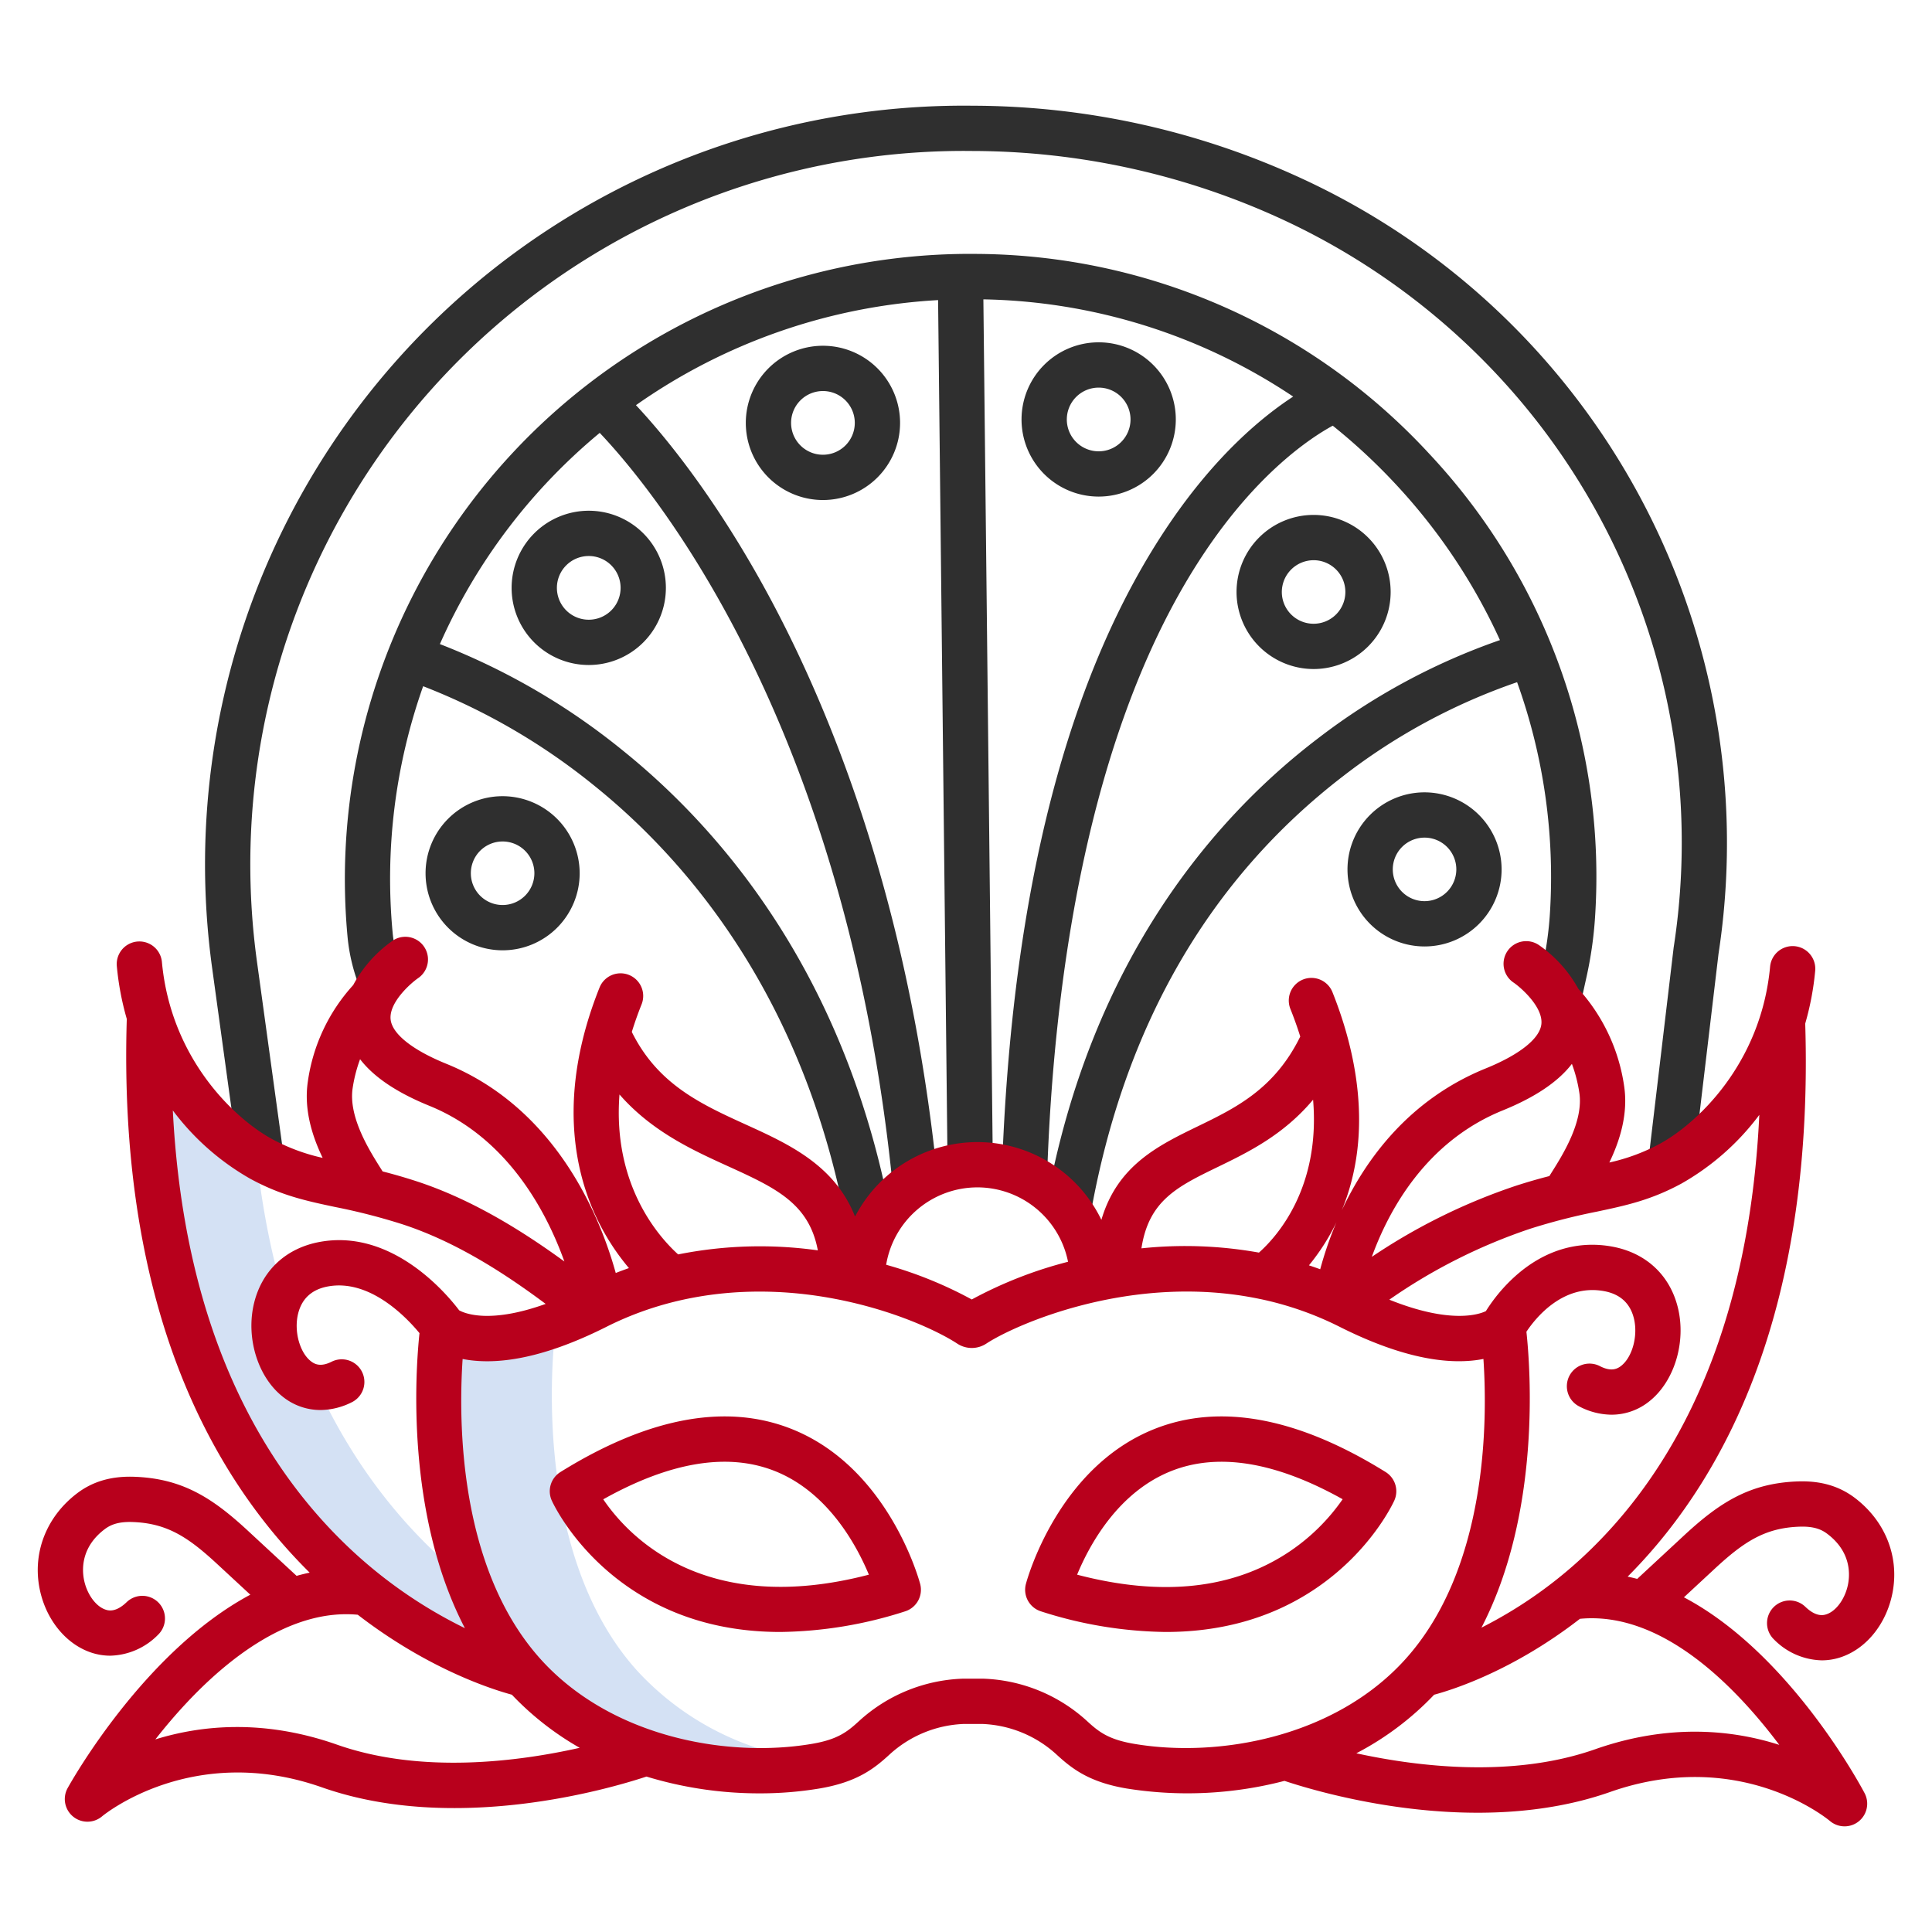 <svg id="Layer_1" height="512" viewBox="0 0 512 512" width="512" xmlns="http://www.w3.org/2000/svg" data-name="Layer 1"><path d="m201.35 463.46a75.056 75.056 0 0 1 -32.52-20.73c-27.787-30.816-22.6-84.079-21.464-91.8-22.081 8.166-29.946.643-29.946.643-.769 4.815-4.4 38.2 6.816 67.624l-.056-.044c-23.612-18.68-49.712-52.573-56.212-112.753-8.9-5.254-22.394-17.516-28.348-37.123-2.89 85.87 29.14 130.39 57.56 152.87 21.89 17.33 41.65 21.58 41.65 21.58a75.056 75.056 0 0 0 32.52 20.73 95.937 95.937 0 0 0 44.82 3.59c1.049-.177 2.022-.377 2.931-.6a94.014 94.014 0 0 1 -17.751-3.987zm-72.7-34.474c-.029-.054-.056-.108-.084-.163.023.055.05.109.079.163zm7.764 11.9c.064.079.13.157.2.236-.075-.081-.141-.159-.205-.238zm-6.16-9c.062.1.122.211.184.316-.067-.112-.127-.218-.189-.323zm1.873 3.056.24.368zm2.051 3.007c.084.118.171.233.256.35-.09-.124-.177-.239-.261-.357z" fill="#d4e1f4"/><g fill="#2f2f2f"><path d="m345.221 47.418a208.583 208.583 0 0 0 -87.331-19.4 201.074 201.074 0 0 0 -201.703 228.282l7.1 51.652 11.888-1.634-7.1-51.652a189.073 189.073 0 0 1 189.7-214.653 196.7 196.7 0 0 1 82.364 18.274 183.407 183.407 0 0 1 62.37 47.467 181.533 181.533 0 0 1 41.037 145.283c-.01.066-.019.132-.026.2l-6.7 56.423 11.916 1.416 6.692-56.325a193.926 193.926 0 0 0 -110.2-205.332z"/><path d="m378.76 120.248a164.365 164.365 0 0 0 -119.652-52.955 165.68 165.68 0 0 0 -166.983 181.207 48.7 48.7 0 0 0 3.555 14.027l11.083-4.6a36.718 36.718 0 0 1 -2.693-10.572 152.864 152.864 0 0 1 8.07-65.5 168.954 168.954 0 0 1 45.633 26.587c24.73 19.981 56.463 56.991 67.2 119.833l11.827-2.025c-11.368-66.533-45.151-105.866-71.489-127.146a180.355 180.355 0 0 0 -48.736-28.415 153.146 153.146 0 0 1 42.36-55.972c14.278 15.057 65.349 76.739 77.636 199.411l11.94-1.2c-7.673-76.6-30.3-129.686-47.925-160.727-13.092-23.056-25.318-37.635-32.05-44.827a154.131 154.131 0 0 1 80.068-27.845l2.507 229.244 12-.131-2.506-229.31a152.455 152.455 0 0 1 82.1 25.769c-8.05 5.241-20.271 15.3-32.632 33.42-27.086 39.7-42.082 97.767-44.573 172.582l11.994.4c1.642-49.345 10.221-118.052 41.765-165.144 14.15-21.125 28-30.312 33.934-33.547a156.558 156.558 0 0 1 16.771 15.6 154.446 154.446 0 0 1 27.536 41.22 171.242 171.242 0 0 0 -48.331 26.131c-26.315 20.081-60.154 57.837-71.923 123.667l11.813 2.112c8.864-49.583 31.388-88.577 66.946-115.9a160.2 160.2 0 0 1 46.041-24.856 152.427 152.427 0 0 1 8.686 61.465 91.661 91.661 0 0 1 -2.007 14.057l-1.609 7.257 11.716 2.6 1.609-7.258a103.641 103.641 0 0 0 2.267-15.9 163.782 163.782 0 0 0 -43.948-122.759z"/><path d="m135.584 155.77a20.441 20.441 0 1 0 20.441-20.42 20.454 20.454 0 0 0 -20.441 20.42zm28.882 0a8.441 8.441 0 1 1 -8.441-8.42 8.44 8.44 0 0 1 8.441 8.42z"/><path d="m133.177 211a20.42 20.42 0 1 0 20.441 20.42 20.454 20.454 0 0 0 -20.441-20.42zm0 28.84a8.42 8.42 0 1 1 8.441-8.42 8.44 8.44 0 0 1 -8.441 8.422z"/><path d="m377.5 209.979a20.42 20.42 0 1 0 20.441 20.42 20.454 20.454 0 0 0 -20.441-20.42zm0 28.84a8.42 8.42 0 1 1 8.441-8.42 8.44 8.44 0 0 1 -8.441 8.42z"/><path d="m197.646 112.05a20.441 20.441 0 1 0 20.441-20.42 20.454 20.454 0 0 0 -20.441 20.42zm28.882 0a8.441 8.441 0 1 1 -8.441-8.42 8.44 8.44 0 0 1 8.441 8.42z"/><path d="m311.6 111.185a20.441 20.441 0 1 0 -20.442 20.415 20.454 20.454 0 0 0 20.442-20.415zm-28.882 0a8.441 8.441 0 1 1 8.441 8.419 8.44 8.44 0 0 1 -8.442-8.419z"/><path d="m348.137 177.3a20.42 20.42 0 1 0 -20.441-20.42 20.454 20.454 0 0 0 20.441 20.42zm0-28.84a8.42 8.42 0 1 1 -8.441 8.42 8.44 8.44 0 0 1 8.441-8.417z"/></g><path d="m209.737 378.675c-17.345-6.873-37.939-3.03-61.209 11.424a6 6 0 0 0 -2.306 7.558c.243.54 6.115 13.335 20.774 23.273 12.648 8.574 26.561 11.559 39.8 11.559a111.585 111.585 0 0 0 33.057-5.462 6 6 0 0 0 4-7.267c-.334-1.26-8.499-30.931-34.116-41.085zm-49.87 18.66c17.689-9.9 32.935-12.431 45.38-7.531 14.117 5.56 21.735 19.633 25.015 27.5-43.499 11.335-63.647-10.039-70.395-19.969z" fill="#b8001c"/><path d="m367.2 390.1c-23.269-14.455-43.862-18.3-61.208-11.424-25.617 10.154-33.783 39.826-34.117 41.085a6 6 0 0 0 4 7.267 111.558 111.558 0 0 0 33.057 5.462c13.242 0 27.158-2.986 39.8-11.559 14.659-9.938 20.531-22.733 20.774-23.273a6 6 0 0 0 -2.306-7.558zm-25.2 20.9c-14.922 10.115-33.924 12.23-56.551 6.306 3.246-7.847 10.807-21.861 24.967-27.473 12.446-4.934 27.7-2.416 45.4 7.478a53.3 53.3 0 0 1 -13.816 13.689z" fill="#b8001c"/><path d="m491.58 396.98c-4.155-3.162-9.089-4.594-15.1-4.39-12.814.442-20.8 5.61-30.261 14.387l-12.34 11.446c-.84-.22-1.685-.422-2.537-.6 14.583-14.629 25.991-32.793 33.9-54.013 9.82-26.339 14.241-57.477 13.16-92.551a75.33 75.33 0 0 0 2.642-13.979 6 6 0 0 0 -11.949-1.109c-2.394 25.817-19.475 41.642-29.19 46.924a51.339 51.339 0 0 1 -13.412 4.982c2.781-5.778 5.029-12.87 3.918-20.258a48.73 48.73 0 0 0 -12.144-25.784 34.158 34.158 0 0 0 -10.3-11.486 6 6 0 1 0 -6.775 9.9c1.666 1.139 7.786 6.338 7.288 10.957-.412 3.825-5.788 8.105-14.75 11.74-20.379 8.267-31.833 24.165-38.147 37.611 8.636-20.947 3.511-42.9-2.493-57.887a6 6 0 0 0 -11.139 4.462c1.016 2.536 1.883 4.988 2.629 7.365-6.822 13.913-17.124 18.921-27.1 23.766-10.537 5.115-21.354 10.367-25.6 24.806a36.5 36.5 0 0 0 -65.283-.857c-5.355-13.646-17.635-19.246-28.8-24.329-12.044-5.484-23.446-10.684-30.361-24.606.738-2.386 1.6-4.842 2.616-7.377a6 6 0 0 0 -11.139-4.461c-11.344 28.316-6.61 49.04-.641 61.439a61.576 61.576 0 0 0 8.4 12.978c-1.165.412-2.329.84-3.494 1.3-3.821-13.849-15.225-43.405-44.907-55.445-8.946-3.629-14.322-7.9-14.748-11.722-.5-4.475 5.25-9.56 7.286-10.975a6 6 0 0 0 -6.775-9.906 33.965 33.965 0 0 0 -10.434 11.75 47.778 47.778 0 0 0 -12.012 25.53c-1.111 7.388 1.137 14.48 3.918 20.258a51.288 51.288 0 0 1 -13.406-4.983c-9.716-5.281-26.8-21.107-29.191-46.923a6 6 0 0 0 -11.949 1.108 75.269 75.269 0 0 0 2.64 13.981c-1.079 35.1 3.546 66.321 13.766 92.806 8.138 21.088 19.816 39.219 34.7 53.933-1.166.241-2.32.528-3.466.849l-12.815-11.872c-9.462-8.777-17.447-13.945-30.261-14.387-6-.2-10.949 1.228-15.1 4.39-7.863 5.983-11.629 15.133-10.073 24.477 1.407 8.449 6.839 15.409 13.839 17.732a15.879 15.879 0 0 0 5.014.817 18.329 18.329 0 0 0 12.658-5.52 6 6 0 1 0 -8.312-8.655c-2.957 2.84-4.933 2.184-5.582 1.968-2.7-.895-5.127-4.391-5.78-8.313-.484-2.907-.413-8.455 5.5-12.956 1.369-1.042 3.328-2.089 7.424-1.947 9.174.316 14.779 4.017 22.517 11.195l8.709 8.066c-28 14.938-47.338 49.309-48.413 51.251a6 6 0 0 0 9.129 7.483c.235-.2 23.882-19.76 58.262-7.679 35.215 12.374 76.022.443 86.009-2.859a102.284 102.284 0 0 0 29.965 4.45 95.539 95.539 0 0 0 15.89-1.291c9.951-1.689 14.48-5.244 18.607-9.048a30.872 30.872 0 0 1 19.677-8.055h4.8a30.872 30.872 0 0 1 19.677 8.055c4.127 3.8 8.656 7.359 18.607 9.048a102.012 102.012 0 0 0 41.852-2.018c9.481 3.162 50.731 15.443 86.285 2.95 34.117-11.987 57.309 6.885 58.262 7.679a6 6 0 0 0 9.188-7.373c-1.037-1.969-19.843-37.117-47.878-51.9l8.118-7.53c7.735-7.174 13.34-10.875 22.514-11.191 4.108-.144 6.055.9 7.425 1.948 5.915 4.5 5.986 10.048 5.5 12.955-.653 3.923-3.084 7.419-5.78 8.313-.649.214-2.624.872-5.582-1.968a6 6 0 1 0 -8.312 8.655 18.329 18.329 0 0 0 12.658 5.52 15.852 15.852 0 0 0 5.014-.818c7-2.321 12.432-9.281 13.839-17.73 1.559-9.346-2.207-18.496-10.071-24.479zm-45.944-83.341a66.9 66.9 0 0 0 20.6-18.183c-1.127 23.646-5.161 44.987-12.061 63.672-7.317 19.814-17.862 36.717-31.341 50.237a117.15 117.15 0 0 1 -30.234 21.977c15.818-30.534 12.966-68.752 11.916-78.418 2.476-3.71 9.736-12.756 20.574-10.762 4.248.781 6.906 3.2 7.9 7.187 1.141 4.58-.359 10.232-3.344 12.6-1.068.846-2.675 1.621-5.648.095a6 6 0 1 0 -5.481 10.675 18.727 18.727 0 0 0 8.56 2.19 15.95 15.95 0 0 0 10.024-3.556c6.647-5.27 9.815-15.743 7.533-24.9-2.139-8.587-8.471-14.45-17.371-16.088-9.2-1.693-18.1 1.022-25.725 7.853a43.613 43.613 0 0 0 -7.763 9.239c-1.695.833-9.264 3.54-25.592-3.029a147.077 147.077 0 0 1 37.317-18.793 163.262 163.262 0 0 1 17.653-4.53c7.694-1.631 14.34-3.04 22.483-7.466zm-47.4-19.367q12.865-5.219 18.333-12.335a38.379 38.379 0 0 1 1.973 7.667c1.146 7.625-4.4 16.432-7.379 21.163-.2.323-.389.618-.568.905-2.693.691-5.594 1.509-8.8 2.547a157.668 157.668 0 0 0 -38.246 18.855c4.477-12.314 14.296-30.529 34.689-38.802zm-44.047 29.6a95.142 95.142 0 0 0 -4.319 12.492q-1.494-.545-2.986-1.036a57.1 57.1 0 0 0 7.307-11.458zm-31.478-14.606c8.013-3.889 17.423-8.461 25.27-17.833 1.984 23.476-9.649 36.341-14.345 40.52a110.687 110.687 0 0 0 -31.142-1.128c1.933-12.673 9.513-16.364 20.219-21.561zm-63.7 5.4a24.521 24.521 0 0 1 24.029 19.716 111.619 111.619 0 0 0 -25.51 9.992 108.568 108.568 0 0 0 -22.69-9.2 24.517 24.517 0 0 1 24.174-20.506zm-94.841-24.619c8.572 9.816 19.427 14.762 28.653 18.964 12.619 5.746 21.572 9.833 23.911 22.347a110.41 110.41 0 0 0 -37.019 1.076c-4.966-4.482-17.407-18.258-15.545-42.387zm-70.714-1.675a38.258 38.258 0 0 1 1.97-7.672q5.444 7.1 18.336 12.34c20.868 8.465 31.138 28.258 35.805 41.27-10.51-7.652-24.191-16.405-39.366-21.323-3.2-1.038-6.1-1.856-8.8-2.547-.179-.287-.365-.583-.568-.9-2.978-4.74-8.523-13.54-7.377-21.168zm-35.071 69.687c-7.175-18.759-11.385-40.138-12.585-63.785a66.865 66.865 0 0 0 20.565 18.132c8.143 4.427 14.789 5.836 22.485 7.468a162.994 162.994 0 0 1 17.65 4.526c14.693 4.762 27.861 13.517 38.106 21.149-14.791 5.318-21.425 2.535-22.919 1.7-3.224-4.269-17.7-21.665-36.953-18.126-8.9 1.638-15.233 7.5-17.372 16.09-2.281 9.159.887 19.633 7.535 24.9a15.945 15.945 0 0 0 10.023 3.556 18.748 18.748 0 0 0 8.561-2.191 6 6 0 0 0 -5.481-10.668c-2.974 1.526-4.581.751-5.648-.1-2.985-2.366-4.485-8.018-3.344-12.6.993-3.989 3.651-6.407 7.9-7.189 11.1-2.04 20.826 8.21 24.261 12.373-1.08 10.253-3.677 48.005 12.031 78.187a123.886 123.886 0 0 1 -32.21-22.761c-14.016-13.694-24.99-30.741-32.605-50.661zm30.907 104.287c-19.456-6.837-36-5.141-48.125-1.386 2.483-3.161 5.276-6.477 8.333-9.736 10.926-11.653 27.53-24.955 45.313-23.3 18.494 14.27 35.274 19.682 40.836 21.191a77.936 77.936 0 0 0 17.977 14.074c-16.133 3.633-41.926 7.031-64.334-.843zm211.265-.21c-6.761-1.148-9.331-3.136-12.482-6.041a42.893 42.893 0 0 0 -27.466-11.227c-.075 0-.151 0-.226 0h-5.039c-.075 0-.151 0-.226 0a42.887 42.887 0 0 0 -27.466 11.232c-3.15 2.9-5.721 4.892-12.482 6.04-22.3 3.787-53.174-1.683-71.885-22.428-21.778-24.145-21.791-63.183-20.685-79.569a30.932 30.932 0 0 0 3.228.46c9.581.866 21.319-2.159 34.887-8.985 21.352-10.744 42.855-10.284 57.136-8.007 17.592 2.807 30.805 9.157 35.839 12.467a6.993 6.993 0 0 0 7.679 0c7.769-5.1 38.813-18.862 72.411-11.855h.028a86.274 86.274 0 0 1 21.2 7.388c13.568 6.826 25.308 9.851 34.887 8.985a30.932 30.932 0 0 0 3.228-.46c1.106 16.386 1.093 55.424-20.684 79.569-18.708 20.749-49.584 26.216-71.882 22.431zm170.976.276c-12.179-3.9-29-5.8-48.825 1.166-21.873 7.685-47.059 4.6-63.266 1.062a78.432 78.432 0 0 0 20.618-15.519c5.37-1.451 21.152-6.558 38.64-20.12 21.64-2.055 41.022 17.699 52.833 33.411z" fill="#b8001c"/></svg>